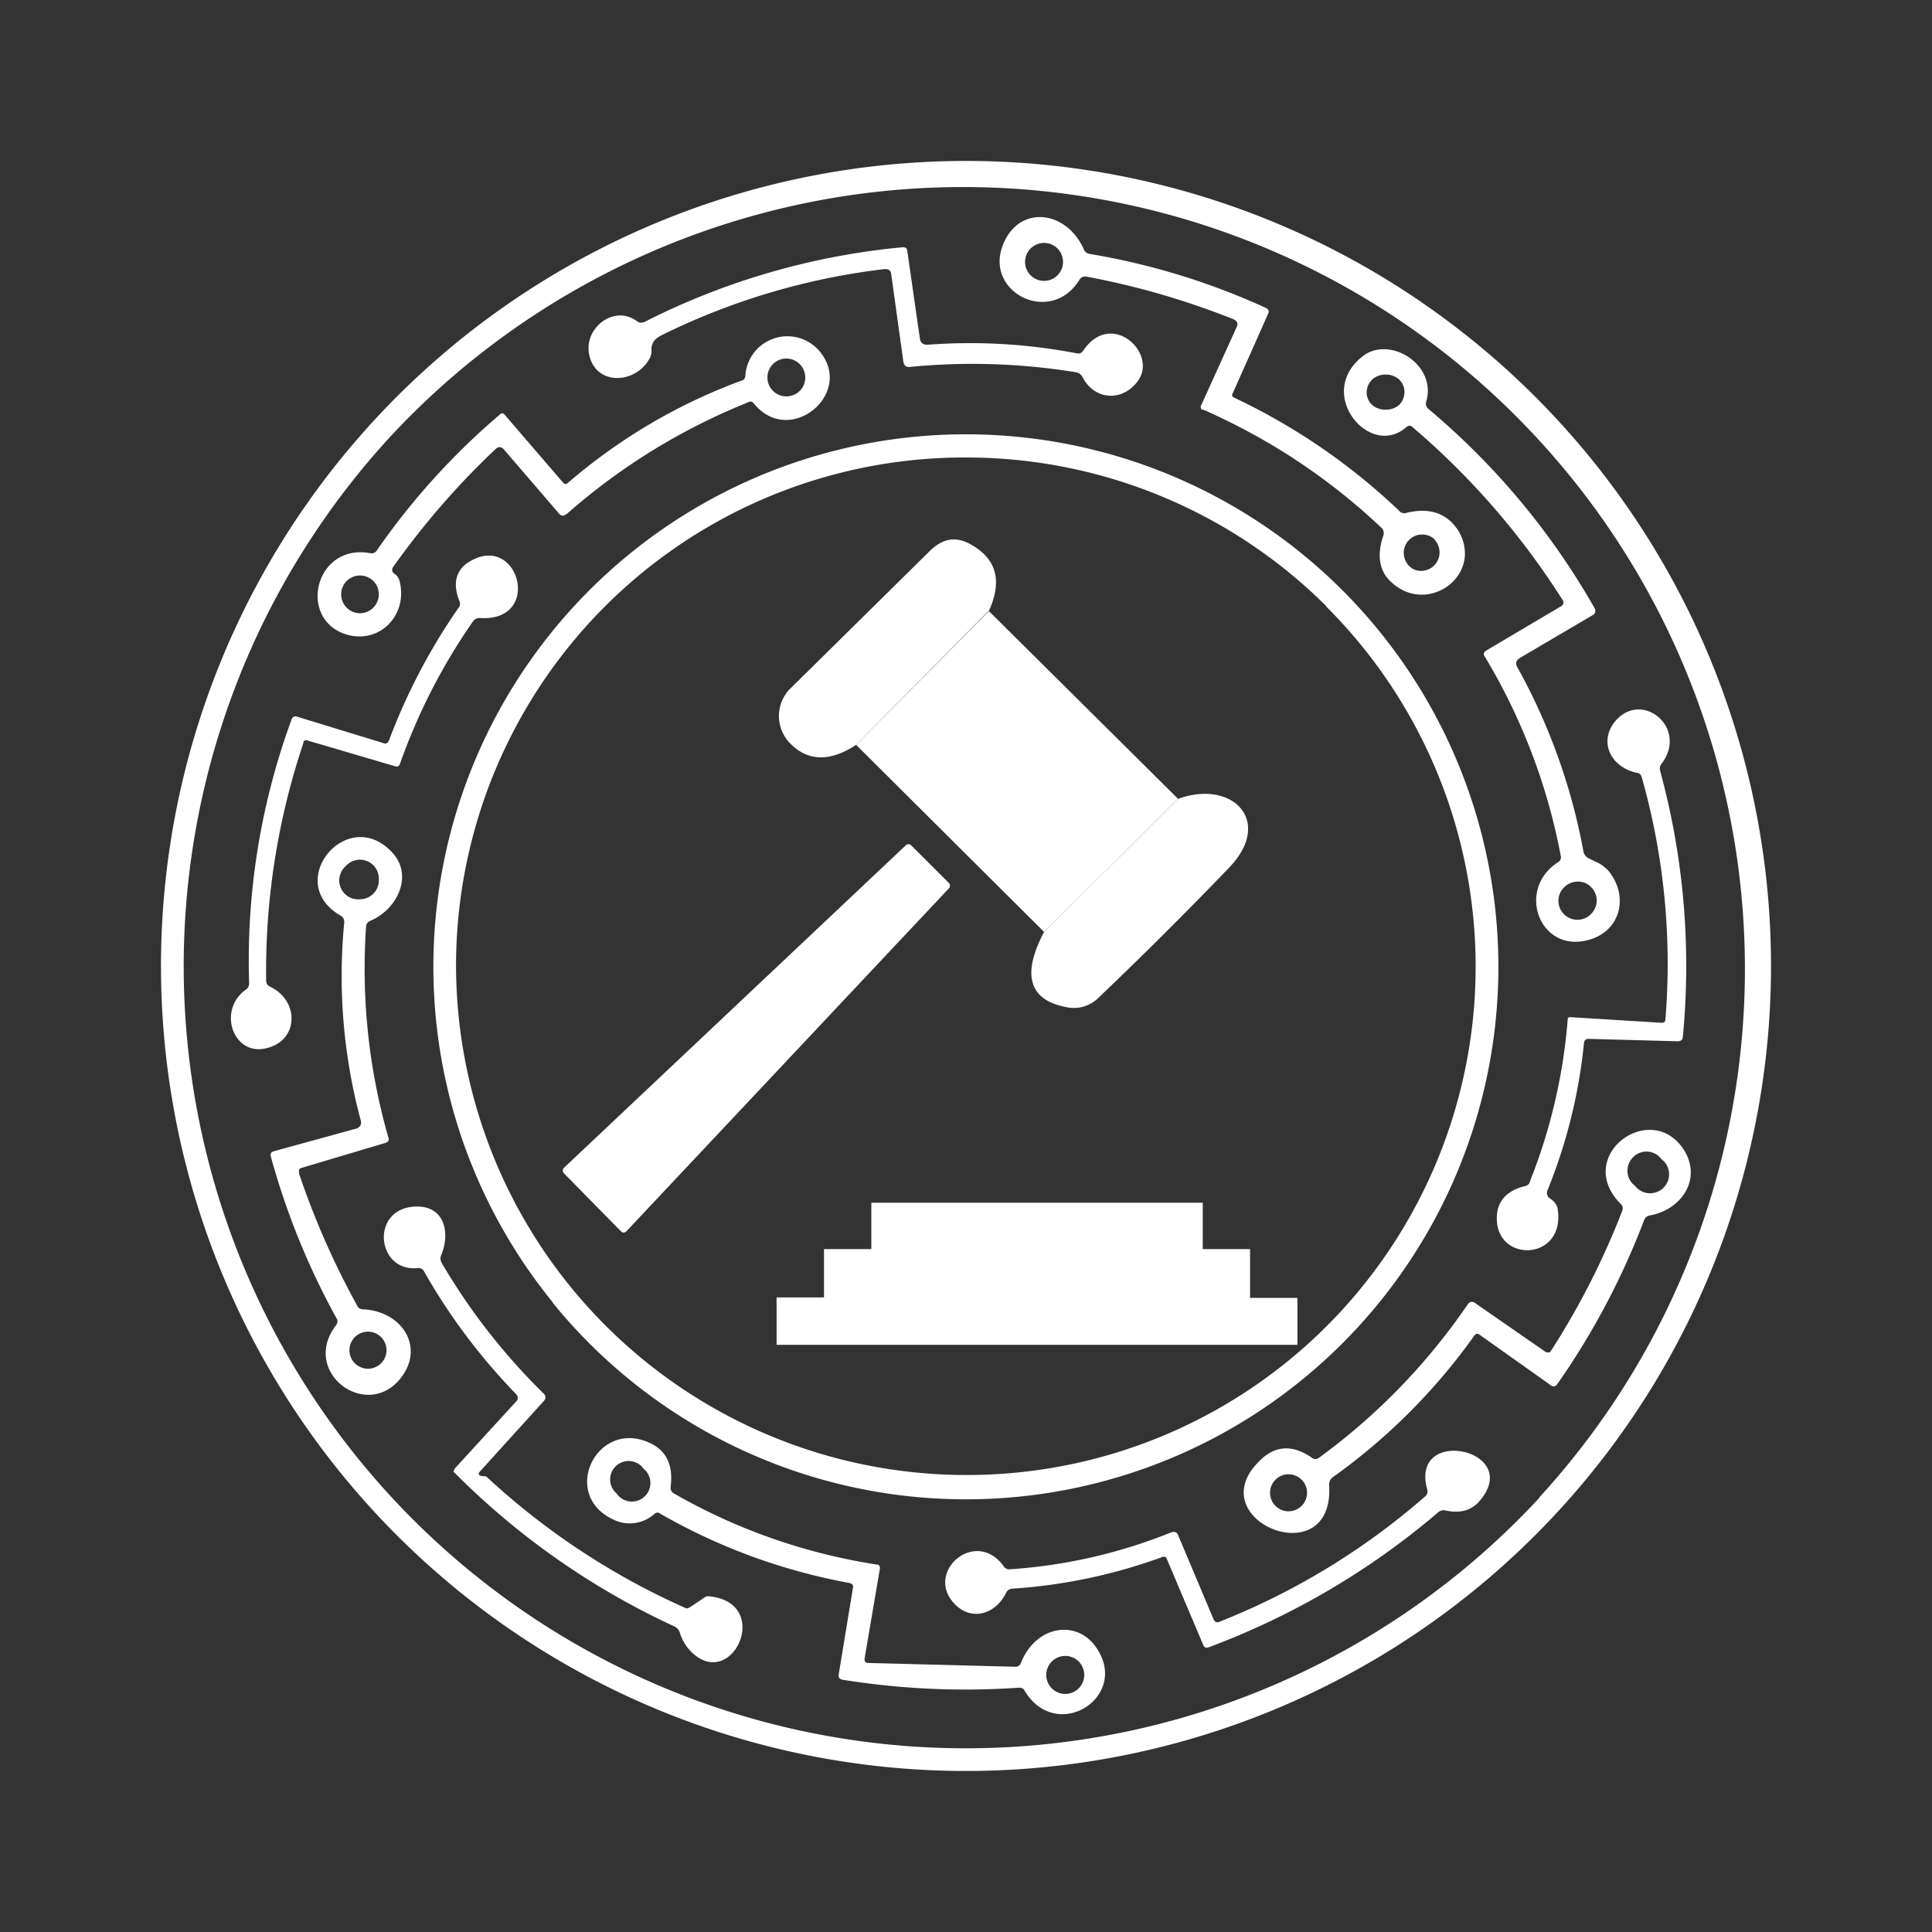 <svg xmlns="http://www.w3.org/2000/svg" width="24" height="24" fill="none" viewBox="0 0 24 24">
    <rect x="0" y="0" width="24" height="24" fill="#333333" stroke="none"/>
    <path fill="#fff" d="m12.282 7.588-1.647 1.665q-.5.327-.835-.035a.485.485 0 0 1 0-.647l1.765-1.741c.159-.147.323-.17.506-.06q.467.267.211.824z"/>
    <path fill="#fff" d="m12.282 7.589 2.353 2.335-1.665 1.653-2.335-2.324 1.647-1.659z"/>
    <path fill="#fff" d="m12.97 11.577 1.665-1.653c.671-.247 1.194.276.63.858A52 52 0 0 1 13.64 12.4a.43.43 0 0 1-.353.118c-.5-.077-.605-.395-.317-.942M7 14.512l4.253-4.012a.05.05 0 0 1 .033-.013q.018 0 .032.013l.47.47a.047.047 0 0 1 0 .065l-4.005 4.259a.05.05 0 0 1-.059.012l-.012-.012-.706-.718a.05.05 0 0 1-.011-.053s0-.011.011-.011z"/>
    <path fill="#fff" d="M8.206 21.252a10 10 0 1 0 7.588-18.505 10 10 0 0 0-7.588 18.505m10.917-2.646A9.714 9.714 0 1 1 4.871 5.4a9.713 9.713 0 0 1 14.252 13.2zm-1.74-12.259a7.8 7.8 0 0 0-2.06-1.411q-.027-.02-.011-.047l.44-.989q.026-.05-.029-.076a8.7 8.7 0 0 0-2.188-.67.09.09 0 0 1-.07-.053c-.212-.489-.806-.565-1.006-.06-.236.595.6 1.012.953.43a.08.08 0 0 1 .082-.035c.63.117 1.235.294 1.83.53q.068.033.04.093l-.44.97a.05.05 0 0 0 .005.06h.018q1.244.548 2.223 1.476a.1.1 0 0 1 .018.076c-.088.253-.059.46.106.6.453.406 1.14-.105.823-.647-.14-.217-.353-.294-.647-.223-.035.012-.064 0-.088-.024m-4.271-3.282a.235.235 0 1 1-.283.377.235.235 0 0 1 .283-.377m4.711 3.641a.23.23 0 0 1-.253.37.23.23 0 0 1-.128-.244.228.228 0 0 1 .296-.181.2.2 0 0 1 .085.05zm-6.305-2.423a7 7 0 0 1 1.858.106c.036.006.06 0 .083-.036.353-.517.94.047.67.389-.188.247-.53.235-.682-.06a.11.11 0 0 0-.082-.058 8 8 0 0 0-2.07-.065c-.042 0-.06-.017-.071-.059l-.153-1.1q-.008-.059-.077-.058a8.5 8.5 0 0 0-2.764.817c-.06.03-.1.06-.118.1a.17.17 0 0 0-.018.094.2.2 0 0 1-.023.1c-.183.33-.682.336-.753-.058-.059-.33.318-.612.594-.406.03.023.059.023.094.011a8.9 8.9 0 0 1 3.212-.929q.044-.001.053.041l.158 1.1c.012.053.042.07.089.07M7.036 6.389A7.8 7.8 0 0 1 9.3 4.995q.037-.018.065.017c.441.547 1.247-.117.823-.64a.523.523 0 0 0-.929.293.064.064 0 0 1-.053.065A7 7 0 0 0 7.053 6q-.032.028-.059-.006l-.729-.847a.035.035 0 0 0-.053 0 8.8 8.8 0 0 0-1.53 1.689.076.076 0 0 1-.087.035c-.671-.118-.894.788-.324 1 .424.153.8-.218.694-.647a.17.17 0 0 0-.047-.083l-.023-.017c-.03-.024-.03-.059-.006-.088q.563-.793 1.27-1.46c.035-.029.059-.029.094 0l.694.807q.045.045.089 0zm2.952-1.783q.02.055.014.111a.234.234 0 0 1-.231.207.235.235 0 1 1 .217-.318m-5.3 2.688a.235.235 0 0 1-.217.324.235.235 0 0 1-.165-.4.235.235 0 0 1 .383.076M17.47 5.306c-.453.4-1.14-.417-.54-.882.334-.259.923.106.787.565-.011.035 0 .064.024.088a9.1 9.1 0 0 1 2.07 2.482.06.06 0 0 1-.017.077l-.918.54c-.041.03-.053.06-.03.107a7.5 7.5 0 0 1 .824 2.294.12.12 0 0 0 .059.082l.07.035a.5.5 0 0 1 .177.118c.265.317.159.759-.247.865-.6.164-.9-.624-.377-.965a.07.07 0 0 0 .036-.082 7.5 7.5 0 0 0-.941-2.47q-.037-.047.023-.083l.924-.547q.045-.034.017-.077a9.5 9.5 0 0 0-1.864-2.147c-.024-.023-.047-.023-.077 0m-.023-.435a.21.21 0 0 0-.07-.159.24.24 0 0 0-.165-.059.25.25 0 0 0-.165.06.23.23 0 0 0-.07.158.21.21 0 0 0 .15.205q.044.015.09.013c.06 0 .12-.02.165-.06a.23.23 0 0 0 .065-.158m2.388 6.311a.24.24 0 0 0-.146-.214.24.24 0 0 0-.254.05.234.234 0 0 0-.005.34.235.235 0 0 0 .34-.01.24.24 0 0 0 .065-.166m-12.97 5a6.615 6.615 0 1 0-1.446-4.856 6.6 6.6 0 0 0 1.446 4.85zm9.611-8.646A6.316 6.316 0 0 1 12 18.323 6.34 6.34 0 0 1 5.665 12 6.317 6.317 0 0 1 12 5.683a6.34 6.34 0 0 1 4.476 1.847zm4.212 5.129a8.5 8.5 0 0 0-.294-3.012.07.07 0 0 0-.06-.053c-.317-.065-.487-.382-.264-.647.335-.382.906.094.57.535a.1.1 0 0 0-.017.089 9.2 9.2 0 0 1 .282 3.3q0 .059-.07.058l-1.1-.03c-.035 0-.059.019-.059.06a6.6 6.6 0 0 1-.453 1.823.08.08 0 0 0 .024.094l.04.03a.2.2 0 0 1 .06.088c.117.659-.742.7-.753.147-.006-.212.111-.353.347-.412.03-.006.059-.024.064-.059a6.9 6.9 0 0 0 .471-2.029.04.04 0 0 1 .024-.012l1.135.07q.053.002.053-.04m-4.135 5.688a7.5 7.5 0 0 0 1.764-1.765q.028-.035.065-.006l.888.63a.05.05 0 0 0 .038.01l.019-.008.014-.014a9.3 9.3 0 0 0 1.082-2.041.09.09 0 0 1 .07-.06c.395-.07.654-.452.424-.817-.412-.63-1.37.077-.788.67q.043.036.023.089a9.6 9.6 0 0 1-.894 1.753l-.02.007-.02-.001-.018-.006-.883-.612q-.046-.027-.082.018a7.8 7.8 0 0 1-1.853 1.911q-.046.027-.082 0c-.241-.17-.465-.158-.659.042-.747.74.941 1.417.87.294q-.001-.06.042-.094M20.64 14.4a.234.234 0 0 1 .079.27.236.236 0 0 1-.409.06.23.23 0 0 1-.093-.172.24.24 0 0 1 .152-.237.23.23 0 0 1 .27.079m-4.482 3.97a.23.23 0 0 1 .064.258.23.23 0 0 1-.314.123.23.23 0 0 1-.13-.216.23.23 0 0 1 .38-.165m-10.176-.035.059.006a9 9 0 0 0 2.488 1.64l.035-.01.194-.13a.07.07 0 0 1 .047-.012c.794.076.306 1.159-.194.712a.57.57 0 0 1-.165-.26.13.13 0 0 0-.076-.081 9.4 9.4 0 0 1-2.735-1.918l.011-.035.765-.835q.045-.044 0-.095A7.5 7.5 0 0 1 5.271 15.8a.08.08 0 0 0-.088-.047c-.512.047-.588-.753-.012-.765.353-.006.423.324.312.6-.018.035-.012.059 0 .094q.528.902 1.276 1.635a.06.06 0 0 1 0 .083l-.794.876c-.03.03-.023.053.018.059m6.629 2.37-1.824-.047q-.054.002-.047-.059l.188-1.105c.006-.036-.005-.06-.047-.06a7.3 7.3 0 0 1-2.511-.882.08.08 0 0 1-.041-.076c.04-.306-.07-.494-.336-.582-.611-.2-1.017.682-.376.982a.46.46 0 0 0 .512-.07c.023-.018.047-.024.076 0q1.096.627 2.341.858.063.01.047.07l-.176 1.071c-.006.03.006.047.041.06a9.6 9.6 0 0 0 2.2.1c.03 0 .059.01.07.04.377.618 1.2.136.953-.423-.211-.488-.8-.43-1 .076a.07.07 0 0 1-.07.047m-4.63-2.47a.23.23 0 1 1-.323.317.23.23 0 0 1-.064-.257.23.23 0 0 1 .388-.066zm5.383 2.376a.236.236 0 1 1-.283.377.236.236 0 0 1 .283-.377m1.076-1.27a6.7 6.7 0 0 1-1.865.394q-.05.002-.076.047c-.13.276-.447.37-.659.123-.341-.388.277-.923.624-.453a.08.08 0 0 0 .082.042 6.5 6.5 0 0 0 2.006-.46c.04-.01.07 0 .082.036l.441 1.047c.018.035.041.041.07.03a8.8 8.8 0 0 0 2.56-1.56.08.08 0 0 0 .023-.087c-.218-.788 1.177-.5.665.129q-.152.196-.435.135a.1.1 0 0 0-.095.024 9.5 9.5 0 0 1-2.852 1.676q-.046.016-.065-.03l-.453-1.07q-.01-.034-.053-.023M3.771 9.224a8.9 8.9 0 0 0-.465 2.958q0 .053.053.077c.365.176.353.676-.058.764-.4.095-.606-.47-.248-.729a.09.09 0 0 0 .042-.076 8.7 8.7 0 0 1 .523-3.27c.012-.042.041-.06.083-.042l1.058.324c.036.017.06 0 .077-.042a7.5 7.5 0 0 1 .858-1.635c.024-.023.024-.059.012-.088-.088-.224-.04-.394.136-.494.605-.353.905.759.117.706a.1.1 0 0 0-.082.04 7.4 7.4 0 0 0-.906 1.765c-.012.036-.03.048-.065.036L3.824 9.2c-.03-.012-.047 0-.059.024zm-.059 5.346a10 10 0 0 0 .724 1.647c.012.03.04.048.076.048.488.023.777.482.453.87-.43.512-1.235-.1-.788-.676.018-.03.023-.06 0-.089a9.2 9.2 0 0 1-.812-2q-.02-.052.041-.07l1.03-.283a.1.1 0 0 0 .04-.035.08.08 0 0 0 .007-.058 6.9 6.9 0 0 1-.206-2.471.09.09 0 0 0-.041-.076c-.73-.412.082-1.395.64-.783.26.283.06.706-.281.847a.08.08 0 0 0-.047.065 7.6 7.6 0 0 0 .276 2.623q.02.054-.041.07l-1.03.307c-.035.006-.047.03-.035.059zm.994-3.646a.235.235 0 0 0-.411-.165.236.236 0 0 0 .034.38.24.24 0 0 0 .142.032.235.235 0 0 0 .235-.242zm.094 5.87a.23.23 0 1 0-.458 0 .23.23 0 0 0 .458 0"/>
    <path fill="#fff" d="M9.647 16.706h6.47v-.583h-.588v-.606h-.588v-.576h-4.117v.576h-.588v.6h-.589z"/>
</svg>
